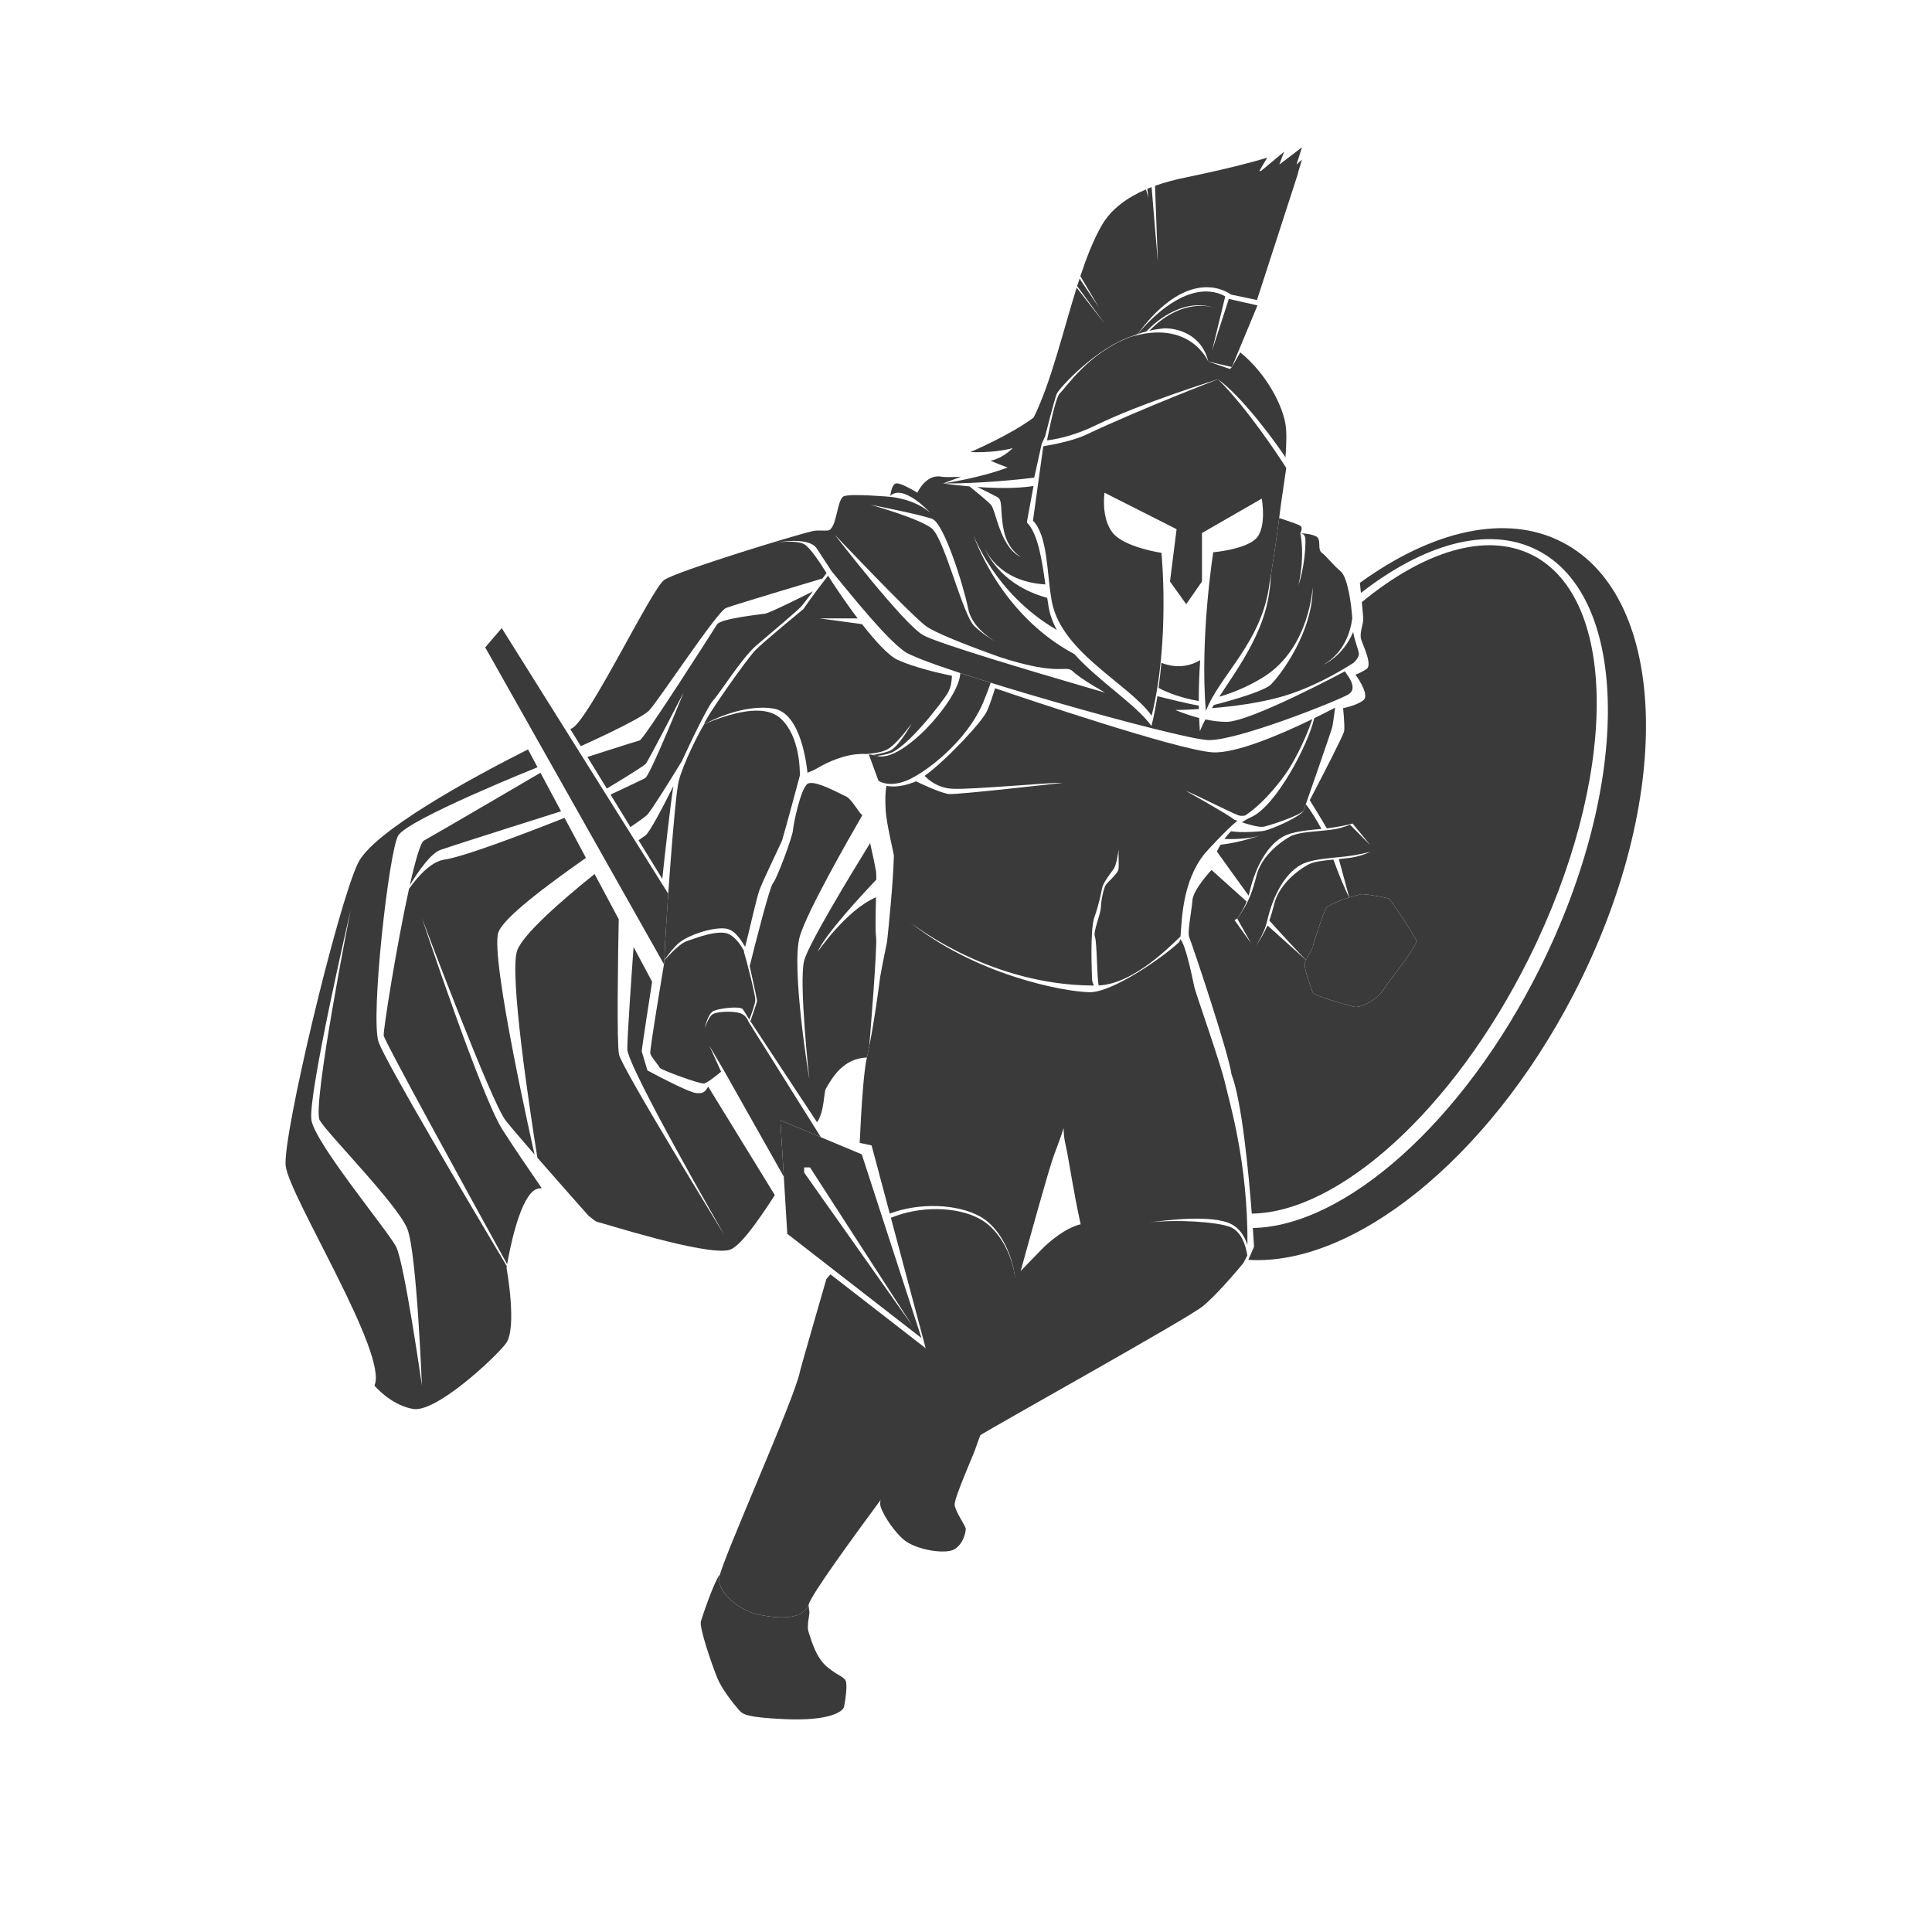 <?xml version="1.0" encoding="UTF-8" standalone="no"?>
<!-- Created with Inkscape (http://www.inkscape.org/) -->

<svg
   version="1.1"
   id="svg9"
   xml:space="preserve"
   width="666.667"
   height="666.667"
   viewBox="0 0 666.667 666.667"
   sodipodi:docname="479844-PGZQA0-865.svg"
   inkscape:version="1.1.1 (3bf5ae0d25, 2021-09-20)"
   xmlns:inkscape="http://www.inkscape.org/namespaces/inkscape"
   xmlns:sodipodi="http://sodipodi.sourceforge.net/DTD/sodipodi-0.dtd"
   xmlns="http://www.w3.org/2000/svg"
   xmlns:svg="http://www.w3.org/2000/svg"><defs
     id="defs13"><clipPath
       clipPathUnits="userSpaceOnUse"
       id="clipPath23"><path
         d="M 0,500 H 500 V 0 H 0 Z"
         id="path21" /></clipPath><clipPath
       clipPathUnits="userSpaceOnUse"
       id="clipPath151"><path
         d="M 0,500 H 500 V 0 H 0 Z"
         id="path149" /></clipPath></defs><sodipodi:namedview
     id="namedview11"
     pagecolor="#ffffff"
     bordercolor="#666666"
     borderopacity="1.0"
     inkscape:pageshadow="2"
     inkscape:pageopacity="0.0"
     inkscape:pagecheckerboard="0"
     showgrid="false"
     inkscape:zoom="1.1745"
     inkscape:cx="560.66413"
     inkscape:cy="457.64156"
     inkscape:window-width="1920"
     inkscape:window-height="1001"
     inkscape:window-x="-9"
     inkscape:window-y="-9"
     inkscape:window-maximized="1"
     inkscape:current-layer="g15" /><g
     id="g15"
     inkscape:groupmode="layer"
     inkscape:label="479844-PGZQA0-865"
     transform="matrix(1.333,0,0,-1.333,0,666.667)"><g
       id="g17"><g
         id="g19"
         clip-path="url(#clipPath23)"><g
           id="g25"
           transform="translate(343.276,264.988)"><path
             d="m 0,0 c 1.242,1.609 8.091,3.473 9.078,3.652 0.986,0.178 6.419,-0.891 7.043,-1.069 0.623,-0.178 6.59,-9.441 7.214,-10.777 0.623,-1.336 -6.858,-10.242 -8.461,-12.825 -1.603,-2.583 -5.968,-4.899 -7.66,-4.453 -1.692,0.445 -10.331,2.761 -10.688,3.74 -0.356,0.98 -2.315,6.235 -2.048,7.482 0.267,1.247 2.138,3.919 2.138,4.453 0,0.534 2.802,9.043 3.384,9.797"
             style="fill:#3a3a3a;fill-opacity:1;fill-rule:nonzero;stroke:none"
             id="path27" /></g><g
           id="g29"
           transform="translate(214.195,68.553)"><path
             d="m 0,0 c -3.199,2.583 -4.391,7.814 -4.896,9.15 -0.505,1.336 0.282,4.698 0.238,4.966 -0.045,0.267 -0.238,2.01 -0.238,2.01 0,0 -0.01,0.004 -0.011,0.005 -1.732,-4.447 -9.483,-3.345 -13.79,-2.297 -3.607,0.877 -9.897,5.232 -9.288,9.465 0.024,0.166 0.058,0.394 0.096,0.649 v 0 c -1.454,-1.79 -4.367,-10.448 -4.869,-12.051 -0.502,-1.603 2.883,-11.355 4.258,-14.73 1.127,-2.766 4.083,-6.542 5.625,-8.292 1.008,-1.144 2.125,-1.875 11.759,-2.325 11.664,-0.544 15.149,1.963 15.416,3.21 0.318,1.483 0.801,4.898 0.533,6.323 C 4.566,-2.492 3.199,-2.583 0,0"
             style="fill:#3a3a3a;fill-opacity:1;fill-rule:nonzero;stroke:none"
             id="path31" /></g><g
           id="g33"
           transform="translate(171.943,250.883)"><path
             d="M 0,0 V 0 C 0.082,3.057 0.498,10.121 1.039,17.887 L -42.064,86.644 -46.339,81.656 -0.063,-0.373 C -0.023,-0.14 0,0 0,0"
             style="fill:#3a3a3a;fill-opacity:1;fill-rule:nonzero;stroke:none"
             id="path35" /></g><g
           id="g37"
           transform="translate(332.61,379.536)"><path
             d="m 0,0 c -1.731,2.693 -9.662,14.802 -17.314,22.412 0,0 -19.655,-7.513 -34.276,-14.407 -3.152,-1.496 -8.4,-2.501 -10.27,-2.821 -0.428,-0.075 -0.684,-0.118 -0.684,-0.118 l -2.619,-18.907 -0.053,-0.352 c 3.794,-3.794 3.623,-13.563 4.702,-19.794 1.721,-13.958 19.89,-22.145 26.025,-30.684 4.809,19.409 2.533,42.152 2.533,42.152 0,0 -9.683,1.4 -12.686,5.269 -3.004,3.88 -2.052,10.292 -2.052,10.292 l 18.66,-9.437 -1.71,-13.541 4.2,-5.878 4.083,5.878 v 12.547 l 15.476,8.903 c 0,0 1.379,-7.599 -1.561,-10.41 -2.939,-2.8 -10.997,-3.473 -10.997,-3.473 0,0 -3.516,-22.135 -1.913,-41.095 3.602,9.299 14.642,17.945 16.459,32.983 v 0.01 c 0.481,2.576 1.859,11.34 2.95,20.286 v 0.042 l 1.4,9.598 c 0,0 -0.118,0.192 -0.353,0.545"
             style="fill:#3a3a3a;fill-opacity:1;fill-rule:nonzero;stroke:none"
             id="path39" /></g><g
           id="g41"
           transform="translate(256.46,323.382)"><path
             d="m 0,0 c -0.502,-1.454 -1.122,-3.099 -1.892,-4.959 -4.275,-10.324 -15.23,-18.522 -19.954,-20.392 -2.148,-0.855 -3.836,-0.93 -5.033,-0.759 -1.443,0.203 -2.181,0.759 -2.181,0.759 l -2.501,6.818 c 0.663,-0.053 1.326,-0.181 1.988,-0.373 0.032,0 0.054,-0.011 0.086,-0.022 6.37,-1.966 20.777,13.98 21.567,20.927 0.022,0.171 0.033,0.342 0.043,0.513 0.609,-0.203 1.229,-0.407 1.86,-0.61 C -4.115,1.293 -2.095,0.652 0,0"
             style="fill:#3a3a3a;fill-opacity:1;fill-rule:nonzero;stroke:none"
             id="path43" /></g><g
           id="g45"
           transform="translate(318.096,422.746)"><path
             d="M 0,0 -4.345,-13.429 -0.927,0.652 C -3.536,2.181 -11.55,4.88 -23.62,-9.095 h 0.011 c 0.729,0.25 1.484,0.465 2.251,0.662 1.861,1.989 8.888,8.676 17.15,6.269 0.457,-0.119 0.71,-0.221 0.71,-0.221 -0.238,0.084 -0.474,0.153 -0.71,0.221 -2.157,0.564 -8.973,1.51 -16.357,-6.072 1.251,0.284 2.543,0.499 3.881,0.616 3.036,0.096 9.662,-1.379 11.362,-8.593 l 6.124,-1.422 1.72,4.169 4.895,11.788 z"
             style="fill:#3a3a3a;fill-opacity:1;fill-rule:nonzero;stroke:none"
             id="path47" /></g><g
           id="g49"
           transform="translate(283.558,389.99)"><path
             d="m 0,0 c 11.801,5.789 31.737,11.958 31.737,11.958 6.422,-4.636 15.045,-16.526 17.474,-20.213 0.285,4.007 0.306,6.634 0,8.552 C 48.448,5.101 44.448,13.248 37.5,18.923 l -2.161,-3.802 -0.504,-0.503 -5.62,1.925 c 0,0 -4.649,11.168 -20.394,6.294 C -1.883,18.68 -7.59,9.807 -9.218,8.303 -10.057,7.543 -11.319,2.19 -12.53,-3.871 -8.564,-3.373 -4.076,-2 0,0"
             style="fill:#3a3a3a;fill-opacity:1;fill-rule:nonzero;stroke:none"
             id="path51" /></g><g
           id="g53"
           transform="translate(335.616,457.545)"><path
             d="m 0,0 1.425,4.453 -5.878,-4.476 1.247,3.318 -6.002,-4.988 c -0.141,0.001 -0.289,0 -0.432,0 l 2.07,3.474 c 0,0 -6.793,-2.192 -20.943,-5.104 -0.099,-0.02 -0.176,-0.041 -0.272,-0.062 -2.688,-0.539 -5.336,-1.242 -7.842,-2.142 l 0.734,-19.678 -1.615,19.348 C -37.882,-6 -38.257,-6.145 -38.624,-6.298 l 0.282,-2.341 -0.623,2.19 c -4.884,-2.1 -9.018,-5.084 -11.457,-9.315 -2.101,-3.645 -3.884,-8.188 -5.527,-13.137 l 4.826,-8.15 -5.035,7.516 c -0.21,-0.642 -0.418,-1.289 -0.624,-1.943 l 7.196,-9.803 -7.321,9.405 c -3.588,-11.467 -6.632,-24.523 -11.127,-33.617 -5.797,-4.42 -16.399,-8.964 -16.399,-8.964 4.955,-0.139 8.493,0.371 10.985,1.044 -1.706,-1.65 -3.595,-2.801 -5.73,-3.271 0,0 1.7,-0.777 4.397,-1.757 -7.496,-2.822 -16.688,-4.121 -16.688,-4.121 9.726,-0.073 20.078,1.069 23.577,1.494 l 1.94,8.793 0.869,1.87 c 0,0 2.426,9.658 3.027,11.06 0.601,1.403 10.198,11.985 19.722,14.994 0.396,0.154 0.786,0.317 1.194,0.457 13.789,18.628 24.151,10.228 24.151,10.228 l 6.754,-1.419 9.395,28.983 v 0 l 1.285,3.964 c 0,0 -0.039,0.004 -0.061,0.007 l 1.041,3.378 z"
             style="fill:#3a3a3a;fill-opacity:1;fill-rule:nonzero;stroke:none"
             id="path55" /></g><g
           id="g57"
           transform="translate(327.022,324.821)"><path
             d="M 0,0 C 12.113,7.545 12.781,23.443 12.781,23.443 12.959,11.686 4.23,0.286 1.959,-1.896 c -2.267,-2.179 -14.7,-5.279 -14.741,-5.289 -0.175,-0.277 -0.346,-0.552 -0.515,-0.826 5.359,0.444 12.134,1.3 17.955,2.953 7.772,2.208 14.868,6.312 18.8,8.848 0.74,0.778 1.354,1.616 1.279,2.285 C 24.593,7.377 23.624,9.446 23.26,11.703 20.641,5.435 15.653,3.27 15.653,3.27 c 5.373,3.171 6.934,8.621 7.38,11.977 -0.262,3.882 -1.189,10.64 -3.038,12.193 -2.227,1.87 -3.474,3.751 -4.81,4.731 -1.336,0.98 0,3.474 -1.514,4.275 -1.406,0.745 -3.709,0.797 -4.032,0.801 0.264,-0.011 1.268,-0.155 1.271,-1.714 0.014,-6.579 -1.803,-11.756 -1.803,-11.756 1.803,8.249 0.467,13.471 0.467,13.471 0,0 0.802,1.425 0,1.959 C 9.05,39.557 6.205,40.515 4.122,41.211 3.361,35.344 2.537,29.895 2.001,26.628 1.869,24.694 1.745,23.202 1.591,22.374 V 22.363 C 0.308,11.746 -6.339,2.649 -11.405,-5.055 -9.762,-4.595 -4.955,-3.086 0,0"
             style="fill:#3a3a3a;fill-opacity:1;fill-rule:nonzero;stroke:none"
             id="path59" /></g><g
           id="g61"
           transform="translate(310.317,318.656)"><path
             d="M 0,0 C -0.008,3.516 0.122,7.093 0.364,10.578 -3.254,8.454 -6.796,8.78 -9.684,9.87 -9.862,7.742 -10.112,5.572 -10.408,3.398 -6.436,1.252 -1.791,0.303 0,0"
             style="fill:#3a3a3a;fill-opacity:1;fill-rule:nonzero;stroke:none"
             id="path63" /></g><g
           id="g65"
           transform="translate(257.902,322.944)"><path
             d="M 0,0 V -0.011 C 0.043,-0.021 0.075,-0.032 0.118,-0.043 0.075,-0.021 0.043,-0.011 0,0"
             style="fill:#3a3a3a;fill-opacity:1;fill-rule:nonzero;stroke:none"
             id="path67" /></g><g
           id="g69"
           transform="translate(235.998,312.86)"><path
             d="m 0,0 c 0,0 -3.384,-6.279 -5.834,-7.17 -1.308,-0.475 -2.943,-0.797 -4.186,-0.995 0.304,-0.065 0.608,-0.129 0.909,-0.219 0.026,0 0.046,-0.009 0.07,-0.018 0.783,0.051 1.849,0.232 3.296,0.653 4.587,1.336 13.983,13.672 15.141,15.72 0.889,1.573 1.016,3.535 1.028,4.364 -3.653,0.708 -10.001,2.265 -14.031,4.097 -2.394,1.088 -5.908,4.995 -9.228,9.255 l -11.012,1.5 h 9.861 c -3.498,4.629 -6.593,9.334 -7.65,11.06 -3.767,-4.777 -6.392,-8.658 -6.392,-8.658 0,0 -10.218,-8.365 -12.452,-10.663 -2.221,-2.285 -13.013,-17.571 -13.187,-19.055 0.208,0.083 0.428,0.168 0.642,0.253 l -0.001,0.001 c 0,0 9.251,5.085 17.311,3.705 6.428,-1.101 8.266,-12.162 8.748,-16.601 1.125,0.44 1.977,0.834 2.385,1.081 1.345,0.822 5.473,3.144 10.044,3.683 l -0.025,0.004 c 0,0 0.024,-10e-4 0.049,-10e-4 0.908,0.105 1.832,0.142 2.757,0.08 1.79,0.125 4.024,0.431 5.411,1.177 C -3.741,-5.344 0,0 0,0"
             style="fill:#3a3a3a;fill-opacity:1;fill-rule:nonzero;stroke:none"
             id="path71" /></g><g
           id="g73"
           transform="translate(340.207,314.213)"><path
             d="m 0,0 c -1.507,-6.766 -9.885,-22.779 -16.348,-25.622 -0.872,-0.384 -1.651,-0.84 -2.381,-1.323 1.435,-0.488 4.464,-1.427 5.766,-1.126 1.737,0.4 9.351,2.9 10.217,4.173 0.513,1.368 7.172,20.606 7.418,21.611 0.112,0.456 0.391,2.43 0.741,5.016 C 3.934,1.958 2.077,1.014 0,0"
             style="fill:#3a3a3a;fill-opacity:1;fill-rule:nonzero;stroke:none"
             id="path75" /></g><g
           id="g77"
           transform="translate(338.605,276.292)"><path
             d="m 0,0 c -3.83,-2.138 -7.659,-5.878 -8.728,-10.064 -0.405,-1.585 -0.798,-3.004 -1.298,-4.387 3.317,-3.715 7.44,-8.149 9.498,-10.231 0.611,1.342 1.814,3.151 1.814,3.581 0,0.535 2.802,9.044 3.385,9.798 0.765,0.991 3.658,2.078 5.998,2.81 C 9.38,-6.091 7.78,-2.017 6.558,1.323 3.92,1.073 1.402,0.783 0,0"
             style="fill:#3a3a3a;fill-opacity:1;fill-rule:nonzero;stroke:none"
             id="path79" /></g><g
           id="g81"
           transform="translate(338.046,291.96)"><path
             d="m 0,0 c -0.299,-0.853 -0.509,-1.445 -0.584,-1.645 -0.513,-1.379 -7.802,-4.729 -10.217,-5.243 -1.261,-0.268 -5.01,-0.397 -6.346,-0.333 -0.672,0.031 -1.488,0.112 -2.258,0.199 -0.661,-0.677 -1.217,-1.356 -1.695,-2.004 1.948,-0.054 6.083,-0.043 9.052,0.847 0,0 -5.489,-1.877 -10.043,-2.319 -0.444,-0.733 -0.759,-1.356 -0.946,-1.766 2.333,-3.258 6.203,-8.654 8.219,-11.421 0.069,0.24 0.133,0.481 0.187,0.721 1.113,4.988 3.828,11.801 8.727,14.562 2.328,1.313 6.256,1.63 9.933,1.998 C 2.824,-4.172 1.113,-1.439 0,0"
             style="fill:#3a3a3a;fill-opacity:1;fill-rule:nonzero;stroke:none"
             id="path83" /></g><g
           id="g85"
           transform="translate(202.198,314.033)"><path
             d="m 0,0 c -4.549,4.291 -13.632,1.193 -19.871,-1.304 -1.478,-2.388 -5.445,-10.196 -6.634,-14.804 -1.055,-4.092 -3.43,-37.587 -3.732,-46.471 0.004,0.007 1.028,1.871 3.34,4.183 2.315,2.315 9.151,4.564 12.535,4.119 2.606,-0.343 4.221,-3.45 5.064,-4.731 1.248,4.954 2.949,12.659 3.696,14.705 0.972,2.663 5.609,12.085 5.888,12.954 0.619,1.919 4.568,16.682 4.568,16.682 C 4.87,-13.531 4.912,-4.633 0,0"
             style="fill:#3a3a3a;fill-opacity:1;fill-rule:nonzero;stroke:none"
             id="path87" /></g><g
           id="g89"
           transform="translate(212.498,205.735)"><path
             d="m 0,0 -18.743,29.898 c 0,-0.001 -0.001,-0.002 -0.001,-0.003 0,0.001 0.001,0.002 0.001,0.003 0,0 -0.441,1.745 -2.378,2.28 -1.937,0.534 -6.079,0.401 -7.081,-0.468 -1.002,-0.868 -1.87,-3.496 -1.87,-3.496 0,0 0.802,3.83 2.316,4.498 1.514,0.668 6.902,1.336 7.57,0.401 0.425,-0.595 1.172,-1.836 1.661,-2.662 0.591,1.514 1.545,4.117 1.545,5.134 0,1.469 -2.471,10.954 -2.949,12.412 v 0 c 0.016,0.061 0.033,0.13 0.05,0.192 -0.673,1.258 -2.062,3.473 -3.914,4.384 -2.655,1.308 -8.684,-1.024 -10.955,-1.825 -2.268,-0.801 -5.781,-5.019 -5.789,-5.03 -0.007,-0.197 -0.014,-0.398 -0.018,-0.57 v 0 c 0,0 -3.812,-22.589 -3.611,-23.457 0.2,-0.869 2.009,-2.878 2.453,-3.712 0.282,-0.53 10.36,-4.26 11.496,-4.059 0.785,0.138 3.056,1.94 4.389,3.044 l -3.042,6.73 3.653,-6.22 15.618,-27.683 -0.892,14.599 z"
             style="fill:#3a3a3a;fill-opacity:1;fill-rule:nonzero;stroke:none"
             id="path91" /></g><g
           id="g93"
           transform="translate(208.166,197.923)"><path
             d="M 0,0 H 1.514 L 28.055,-41.059 0,-1.336 Z m 14.913,3.384 -21.071,8.818 1.794,-29.391 34.742,-26.987 z"
             style="fill:#3a3a3a;fill-opacity:1;fill-rule:nonzero;stroke:none"
             id="path95" /></g><g
           id="g97"
           transform="translate(167.015,283.811)"><path
             d="M 0,0 C -0.215,-0.126 -0.823,-0.549 -1.716,-1.195 L 4.427,-11.202 C 5.098,-4.909 6.434,7.267 7.294,12.813 4.523,7.271 1.037,0.609 0,0"
             style="fill:#3a3a3a;fill-opacity:1;fill-rule:nonzero;stroke:none"
             id="path99" /></g><g
           id="g101"
           transform="translate(280.089,322.569)"><path
             d="m 0,0 c -11.807,3.437 -37.23,10.961 -41.107,13.137 -5.077,2.85 -22.889,26.006 -22.889,26.006 0,0 18.705,-19.751 23.39,-23.499 2.18,-1.744 10.34,-4.958 19.238,-8.152 C -5.377,2.295 -4.302,5.606 -2.363,3.762 -0.093,1.603 6.008,-1.737 6.008,-1.737 3.918,-1.16 1.912,-0.577 0,0 m -38.791,43.24 c 3.117,-1.157 8.194,-17.545 9.352,-23.334 0.84,-4.203 5.049,-7.27 7.299,-8.64 0.867,-0.514 1.429,-0.801 1.429,-0.801 0,0 -0.579,0.283 -1.429,0.801 -1.448,0.858 -3.746,2.348 -5.696,4.186 -3.117,2.94 -7.749,22.801 -11.133,25.388 -3.385,2.588 -15.765,6.052 -15.765,6.052 0,0 12.826,-2.494 15.943,-3.652 M 68.071,3.785 c 0,0 -24.389,-13.092 -30.683,-13.092 -1.825,0 -3.699,0.261 -5.445,0.628 -0.556,-1.04 -1.04,-2.053 -1.42,-3.033 -0.094,1.11 -0.145,2.259 -0.196,3.407 -3.505,0.897 -6.15,2.07 -6.15,2.07 0,0 2.425,0.015 6.075,0.235 -0.006,0.294 -0.006,0.591 -0.01,0.887 -2.799,0.487 -8.048,1.779 -10.725,2.453 -0.407,-2.601 -0.905,-5.194 -1.53,-7.716 C 13.985,-4.806 4.56,1.003 -1.99,8.243 l 0.003,-0.005 c -19.618,10.465 -26.139,30.905 -26.139,30.905 0,0 5.508,-15.314 21.602,-24.645 -1.139,2.115 -1.938,4.346 -2.23,6.721 -0.086,0.497 -0.169,1.033 -0.251,1.584 v -0.008 c -12.943,3.513 -16.248,13.042 -16.248,13.042 0,0 3.173,-8.823 15.764,-9.567 -0.816,5.99 -1.864,13.134 -4.765,16.035 l 0.089,0.668 1.619,8.769 c -4.398,-0.696 -9.956,-0.57 -14.555,-0.25 1.757,-0.857 4.237,-2.081 5.187,-2.618 1.537,-0.869 0.602,-3.407 1.67,-8.617 0.999,-4.869 4.103,-6.703 4.506,-6.923 -5.472,2.388 -6.513,12.137 -7.845,13.558 -1.082,1.153 -4.349,3.793 -5.556,4.758 -3.961,0.34 -6.802,0.764 -6.802,0.764 l 4.636,1.742 c -2.488,-0.127 -4.361,-0.146 -5.17,0.008 -3.919,0.744 -6.146,-4.155 -6.146,-4.155 0,0 -4.275,2.666 -5.522,2.402 -1.024,-0.217 -1.387,-2.415 -1.484,-3.195 3.439,3.158 10.279,-4.328 10.279,-4.328 -4.277,3.634 -10.309,4.052 -10.309,4.052 0,0 -9.975,0.891 -11.935,0.179 -1.959,-0.713 -1.781,-8.729 -4.275,-8.907 -1.018,-0.073 -2.723,0.141 -3.892,-0.152 -4.517,-1.001 -35.198,-10.418 -38.387,-12.628 -3.277,-2.272 -19.709,-36.696 -23.984,-38.454 -0.089,-0.037 -0.208,-0.088 -0.334,-0.143 l 9.457,-15.404 c 0,0 9.447,5.639 10.114,6.44 0.668,0.802 9.753,18.392 9.753,18.392 0,0 -8.645,-21.464 -9.933,-22.132 -1.034,-0.536 -6.752,-3.223 -8.973,-4.265 l 5.164,-8.411 c 2.365,1.638 3.981,2.791 4.346,3.19 1.245,1.364 5.964,8.983 8.979,13.924 2.448,5.326 6.724,14.205 8.121,15.735 1.87,2.048 7.392,10.954 11.133,14.161 3.741,3.206 10.688,8.995 11.757,10.242 0.433,0.507 1.629,2.081 2.895,3.771 -3.196,-1.608 -11.208,-5.597 -12.381,-5.775 -1.469,-0.222 -11.489,-1.291 -12.424,-2.761 -0.935,-1.469 -18.971,-29.792 -20.04,-30.059 -1.068,-0.267 -13.534,-4.27 -13.534,-4.27 l -1.711,2.787 c 0,0 15.334,6.85 17.65,9.199 2.316,2.348 17.635,25.683 19.95,26.574 2.316,0.89 24.969,7.636 24.969,7.636 v 0 c 0.429,0.579 0.792,1.07 1.037,1.402 -1.602,2.593 -4.274,6.654 -5.773,7.461 -2.235,1.202 -7.096,0.423 -7.096,0.423 0,0 8.239,1.692 10.376,-1.559 1.181,-1.795 3.815,-5.85 3.815,-5.85 5.655,-6.858 13.871,-17.145 18.808,-20.735 5.878,-4.275 71.251,-22.801 78.732,-22.979 7.482,-0.178 33.132,10.044 36.16,11.791 3.028,1.747 -0.83,5.666 -0.816,6.022"
             style="fill:#3a3a3a;fill-opacity:1;fill-rule:nonzero;stroke:none"
             id="path103" /></g><g
           id="g105"
           transform="translate(226.78,257.685)"><path
             d="M 0,0 C -0.228,1.367 -0.11,6.057 -0.016,10.171 -7.78,6.844 -15.141,-4.008 -15.141,-4.008 -13.203,0.613 -3.163,11.34 0.064,14.72 0.068,15.735 0.052,16.494 0,16.833 c -0.127,0.824 -0.794,4.111 -1.536,7.369 -5.095,-8.26 -15.99,-26.214 -17.078,-30.433 -1.425,-5.526 1.334,-30.716 1.334,-30.716 0,0 -4.804,29.148 -2.446,37.055 1.883,6.313 12.126,24.311 16.183,31.317 -0.035,0.052 -0.069,0.092 -0.098,0.104 -0.703,0.267 -2.638,4.141 -4.241,4.804 -1.603,0.662 -8.15,4.414 -9.886,3.18 -1.737,-1.234 -3.607,-10.256 -3.741,-11.992 -0.134,-1.737 -4.141,-12.558 -5.21,-13.78 -0.818,-0.934 -4.369,-14.882 -5.994,-21.389 0.613,-2.78 1.919,-8.729 1.919,-8.985 0,-0.334 -1.737,-5.277 -1.737,-5.277 l 17.251,-26.164 c 1.937,2.764 1.709,7.721 2.313,8.75 1.687,2.875 4.462,7.791 10.6,8.02 0.203,0.895 0.402,1.847 0.597,2.829 v -10e-4 c 0,0 2.171,26.071 1.77,28.476"
             style="fill:#3a3a3a;fill-opacity:1;fill-rule:nonzero;stroke:none"
             id="path107" /></g><g
           id="g109"
           transform="translate(109.75,282.534)"><path
             d="m 0,0 c -0.896,-0.489 -2.238,-5.199 -3.665,-11.562 2.377,3.895 5.504,8.292 7.94,9.146 4.542,1.591 31.211,9.995 31.211,9.995 l -5.33,9.976 C 30.156,17.555 2.939,1.603 0,0"
             style="fill:#3a3a3a;fill-opacity:1;fill-rule:nonzero;stroke:none"
             id="path111" /></g><g
           id="g113"
           transform="translate(102.536,177.394)"><path
             d="m 0,0 c -2.137,4.141 -20.841,26.586 -21.91,32.731 -1.069,6.145 10.154,54.487 10.154,54.487 0,0 -10.078,-50.914 -8.016,-54.487 C -17.71,29.158 0.534,10.821 2.939,4.542 5.344,-1.737 6.68,-35.937 6.68,-35.937 6.68,-35.937 2.138,-4.141 0,0 m 28.66,-5.039 c -9.804,16.43 -31.551,53.122 -33.202,58.077 -2.138,6.412 2.672,49.163 5.076,53.379 2.405,4.215 36.075,17.701 36.075,17.701 L 34.14,128.74 C 19.006,121.116 -6.016,107.389 -9.886,99.262 -15.23,88.04 -29.391,28.723 -28.589,20.975 c 0.801,-7.749 26.719,-48.897 22.978,-56.912 0,0 4.097,-4.988 9.975,-6.057 5.878,-1.069 21.019,13.004 24.047,16.922 3.029,3.919 0.179,19.595 0.179,19.595 0,0 0.024,0.157 0.07,0.438"
             style="fill:#3a3a3a;fill-opacity:1;fill-rule:nonzero;stroke:none"
             id="path115" /></g><g
           id="g117"
           transform="translate(183.315,218.848)"><path
             d="m 0,0 c -0.942,-1.723 -1.583,-1.743 -2.937,-1.696 -2.138,0.075 -12.782,5.887 -12.782,5.887 0,0 -1.379,4.542 -1.468,4.899 -0.074,0.292 1.958,13.393 2.684,18.052 l -4.803,8.989 c -0.508,-7.056 -1.622,-22.912 -1.622,-26.418 0,-4.542 25.172,-48.208 25.172,-48.208 0,0 -26.508,43.131 -27.31,46.759 -0.633,2.868 -0.265,25.643 -0.083,35.06 l -6.253,11.701 c -8.631,-6.931 -18.573,-15.642 -20.036,-19.813 -2.084,-5.935 3.159,-40.635 5.23,-53.625 4.61,-5.284 9.952,-11.318 13.239,-15.019 1.104,-0.9 1.929,-1.539 2.292,-1.61 1.603,-0.311 27.636,-8.708 34.019,-7.283 2.648,0.592 7.171,6.891 11.918,14.232 z"
             style="fill:#3a3a3a;fill-opacity:1;fill-rule:nonzero;stroke:none"
             id="path119" /></g><g
           id="g121"
           transform="translate(130.056,207.72)"><path
             d="m 0,0 c -5.611,8.817 -20.841,54.774 -20.841,54.774 0,0 17.902,-47.56 21.643,-52.369 1.187,-1.527 4.099,-4.926 7.519,-8.853 -10e-4,0.003 -11.527,50.692 -9.39,57.427 1.199,3.775 12.586,12.264 22.691,19.356 l -5.539,10.366 c 0,0 -24.633,-9.895 -31.046,-10.806 -3.457,-0.492 -6.834,-4.231 -9.215,-7.575 -3.2,-14.55 -6.731,-36.733 -6.549,-38.006 0.207,-1.451 22.143,-41.37 31.953,-59.168 0.608,3.528 2.982,15.915 6.79,18.979 0.619,0.499 1.358,0.701 2.171,0.693 C 6.654,-10.055 2.63,-4.133 0,0"
             style="fill:#3a3a3a;fill-opacity:1;fill-rule:nonzero;stroke:none"
             id="path123" /></g><g
           id="g125"
           transform="translate(253.777,128.61)"><path
             d="m 0,0 c 0,0 -0.86,-2.249 -1.36,-3.749 -0.5,-1.5 -5.417,-12.5 -5.292,-14.25 0.125,-1.75 2.875,-5.5 2.875,-6.25 0,-0.75 -0.504,-3.75 -2.877,-5.25 -2.373,-1.5 -10.248,-0.125 -13.248,2.5 -3,2.625 -6.041,7.625 -6.041,9.25 0,1.625 2.291,15.75 2.291,15.75 L -19.731,9.64 -2.402,5.682 Z"
             style="fill:#3a3a3a;fill-opacity:1;fill-rule:nonzero;stroke:none"
             id="path127" /></g><g
           id="g129"
           transform="translate(358.153,243.973)"><path
             d="m 0,0 c -1.603,-2.586 -5.974,-4.906 -7.663,-4.457 -1.689,0.449 -10.335,2.758 -10.688,3.741 -0.353,0.983 -2.319,6.231 -2.052,7.481 0.054,0.246 0.182,0.545 0.332,0.877 -0.013,0.012 -0.03,0.03 -0.042,0.042 l 0.037,-0.047 -9.964,8.948 c -0.72,-1.648 -1.809,-3.577 -3.169,-5.484 -0.146,-0.215 -0.233,-0.335 -0.233,-0.335 0.085,0.115 0.151,0.221 0.233,0.335 0.64,0.95 2.43,3.777 3.063,6.612 0.046,0.205 0.099,0.418 0.15,0.63 1.195,4.916 3.88,11.284 8.577,13.932 1.977,1.114 5.108,1.51 8.259,1.829 1.153,0.117 2.307,0.225 3.409,0.353 3.35,0.388 6.326,1.202 6.326,1.202 0,0 -2.239,-1.128 -5.057,-1.536 -0.98,-0.142 -2.034,-0.247 -3.096,-0.347 1.159,-4.22 2.696,-9.953 2.696,-9.953 1.465,0.459 2.704,0.78 3.079,0.844 C -4.81,24.849 0.62,23.78 1.24,23.598 1.87,23.417 7.834,14.161 8.454,12.825 9.084,11.489 1.603,2.576 0,0 m 38.392,112.525 c -12.023,5.998 -28.105,0.837 -44.014,-12.236 0.201,-2.078 0.364,-3.909 0.364,-4.415 0,-1.336 -0.996,-3.607 -0.565,-5.144 0.431,-1.536 3.036,-6.679 1.433,-7.748 -1.603,-1.069 -2.872,-1.47 -2.872,-1.47 0,0 3.807,-5.167 2.07,-6.591 -1.736,-1.424 -5.277,-2.084 -5.277,-2.084 0,0 0.468,-4.484 0.268,-5.953 -0.124,-0.904 -5.089,-10.564 -8.9,-17.879 0.54,-0.862 2.723,-4.362 4.394,-7.276 0.12,0.013 0.245,0.025 0.364,0.038 2.322,0.269 4.463,0.743 5.559,1.008 l 0.767,0.195 4.592,-5.611 -5.262,5.311 c -0.864,-0.363 -2.484,-0.961 -4.387,-1.236 -0.875,-0.127 -1.809,-0.225 -2.755,-0.316 h -0.002 c -3.226,-0.31 -6.597,-0.533 -8.309,-1.488 -3.83,-2.138 -7.659,-5.878 -8.728,-10.064 -0.527,-2.064 -1.035,-3.847 -1.785,-5.636 l -0.001,-0.003 c -0.731,-1.74 -1.763,-3.585 -3.204,-5.604 -0.014,-0.022 3.565,-6.347 3.565,-6.347 l -4.275,5.967 c 0.084,0.116 0.643,0.368 0.724,0.482 0.5,0.741 1.586,2.228 2.389,4.367 l -9.081,8.154 c 0,0 -4.742,-5.01 -4.943,-7.882 -0.2,-2.872 -1.402,-8.304 -0.801,-9.615 0.601,-1.311 10.211,-29.929 10.917,-35.407 2.67,-6.888 4.412,-25.144 5.25,-36.051 22.415,0.281 52.074,26.664 71.686,65.98 23.156,46.418 23.523,93.228 0.819,104.554"
             style="fill:#3a3a3a;fill-opacity:1;fill-rule:nonzero;stroke:none"
             id="path131" /></g><g
           id="g133"
           transform="translate(404.474,359.742)"><path
             d="m 0,0 c -14.67,7.609 -33.81,3.005 -52.446,-10.493 0.08,-0.775 0.173,-1.673 0.266,-2.599 16.334,12.678 32.878,17.44 45.469,11.16 24.279,-12.112 24.658,-60.626 0.846,-108.358 -19.971,-40.036 -50.606,-66.768 -74.295,-67.212 0.207,-2.976 0.311,-4.846 0.311,-4.846 l -1.472,-3.401 c 26.97,-1.683 61.915,25.801 84.153,68.665 C 28.942,-66.787 27.67,-14.364 0,0"
             style="fill:#3a3a3a;fill-opacity:1;fill-rule:nonzero;stroke:none"
             id="path135" /></g><g
           id="g137"
           transform="translate(253.75,184.528)"><path
             d="m 0,0 c -6.103,3.398 -15.743,3.425 -23.13,0.352 l 9.005,-33.769 -24.652,19.132 -1.056,-1.215 c 0,0 -6.698,-23.132 -6.862,-24.026 -1.227,-6.663 -20.236,-48.916 -20.845,-53.149 -0.609,-4.234 5.681,-8.589 9.288,-9.466 4.396,-1.069 12.394,-2.211 13.905,2.563 1.644,5.196 37.716,52.206 38.977,54.664 1.218,2.373 9.044,12.067 10.495,15.747 0.941,1.252 2.947,6.088 3.292,7.084 C 10.897,-14.912 6.799,-3.786 0,0"
             style="fill:#3a3a3a;fill-opacity:1;fill-rule:nonzero;stroke:none"
             id="path139" /></g><g
           id="g141"
           transform="translate(272.75,200.861)"><path
             d="M 0,0 C 0.765,2.131 2.029,5.312 2.57,7.224 2.66,5.005 2.75,4.393 3.25,2.167 3.874,-0.61 5.271,-10.036 7,-17.667 c -2.674,-0.567 -6.092,-2.694 -9.417,-5.8 -0.258,-0.241 -2.705,-2.737 -6.116,-6.299 C -6.162,-21.148 -1.308,-3.643 0,0 m 23.843,-17.351 c -0.175,-0.029 -0.364,-0.055 -0.531,-0.086 0,0 0.194,0.033 0.531,0.086 m 17.24,121.869 c -9.025,0.607 -48.972,14.103 -56.235,16.578 -0.543,-1.753 -1.295,-4.024 -2.05,-5.79 -1.205,-2.814 -10.495,-12.75 -16.19,-16.885 0.94,-1.013 3.353,-3.137 7.207,-3.34 5.077,-0.268 25.784,1.711 28.456,1.523 0,0 -26.919,-3.056 -29.257,-2.891 -2.045,0.145 -7.36,2.667 -8.661,3.297 -0.152,-0.075 -0.298,-0.141 -0.437,-0.196 -3.846,-1.524 -6.391,-1.156 -7.202,-0.967 -0.387,-2.065 -0.287,-4.654 -0.19,-6.425 0.186,-3.385 2.127,-11.179 2.115,-11.69 -0.149,-6.698 -1.42,-19.227 -1.762,-22.231 0,-10e-4 0,-10e-4 0,-0.002 -0.785,-3.81 -1.719,-8.545 -1.779,-9.076 -0.059,-0.531 -1.656,-13.168 -3.493,-21.162 -0.736,-3.202 -1.396,-12.461 -1.811,-21.846 l 3.081,-0.665 4.704,-17.641 c 7.508,2.86 17.392,2.582 23.421,-0.774 4.704,-2.62 8.201,-9.134 8.981,-15.657 -7.548,-7.921 -18.471,-19.675 -21.992,-24.808 -0.723,-0.728 -1.458,-1.455 -2.228,-2.178 -1.447,-1.359 -3.41,-2.821 -4.466,-4.304 6.025,-7.155 19.488,-9.795 19.732,-9.639 4.214,2.682 53.458,30.081 57.466,33.287 3.383,2.706 8.539,8.772 10.071,10.605 v 0 c 0.231,0.259 0.425,0.513 0.6,0.764 l 0.961,1.845 c 0,0 -0.625,5.875 -4.375,7.375 -3.477,1.391 -14.469,2.027 -20.984,1.166 4.222,0.623 16.527,2.143 21.359,-0.478 2.104,-1.142 3.332,-3.175 4.044,-5.312 0.154,21.42 -4.761,37.249 -5.794,41.874 -1.125,5.039 -7.617,23.278 -7.969,24.93 -0.353,1.653 -2.241,11.18 -3.636,12.327 C 32.745,55.911 32.638,55.66 32.497,55.396 28.375,51.458 15.125,42.306 9.333,42.417 c -7.249,0.138 -29.907,4.686 -46.73,18.291 2.832,-2.215 21.82,-16.303 47.189,-16.558 0.22,-0.002 0.437,0.003 0.656,0.004 -0.273,0.445 -0.486,1.054 -0.503,1.603 -0.043,1.401 -0.578,12.739 0.604,16.074 1.182,3.335 1.716,6.15 1.979,7.496 0.263,1.346 1.936,3.539 2.943,4.904 0.8,1.085 1.205,4.026 1.337,5.188 0.011,0.202 0.027,0.371 0.052,0.486 0,0 -0.017,-0.187 -0.052,-0.486 -0.063,-1.269 0.122,-4.005 -0.012,-5.099 -0.156,-1.27 -2.92,-3.421 -3.373,-4.261 -0.453,-0.84 -1.12,-3.565 -1.199,-5.645 -0.079,-2.081 -2.07,-6.211 -1.535,-7.664 0.531,-1.442 0.519,-10.583 0.962,-12.572 9.128,0.317 19.057,10.697 21.187,12.671 0.383,4.484 0.477,14.302 6.293,21.484 0.537,0.664 5.639,6.198 8.449,8.505 -0.397,0.048 -0.752,0.167 -1.023,0.391 -1.537,1.269 -12.316,7.297 -12.316,7.297 1.537,-0.468 11.514,-5.561 13.518,-6.295 0.582,-0.214 1.202,-0.198 1.791,-0.074 3.584,2.266 7.739,6.811 10.662,11.017 1.401,2.021 4.544,7.395 6.758,13.939 -8.304,-4.026 -19.909,-8.997 -25.887,-8.595"
             style="fill:#3a3a3a;fill-opacity:1;fill-rule:nonzero;stroke:none"
             id="path143" /></g></g></g></g></svg>
